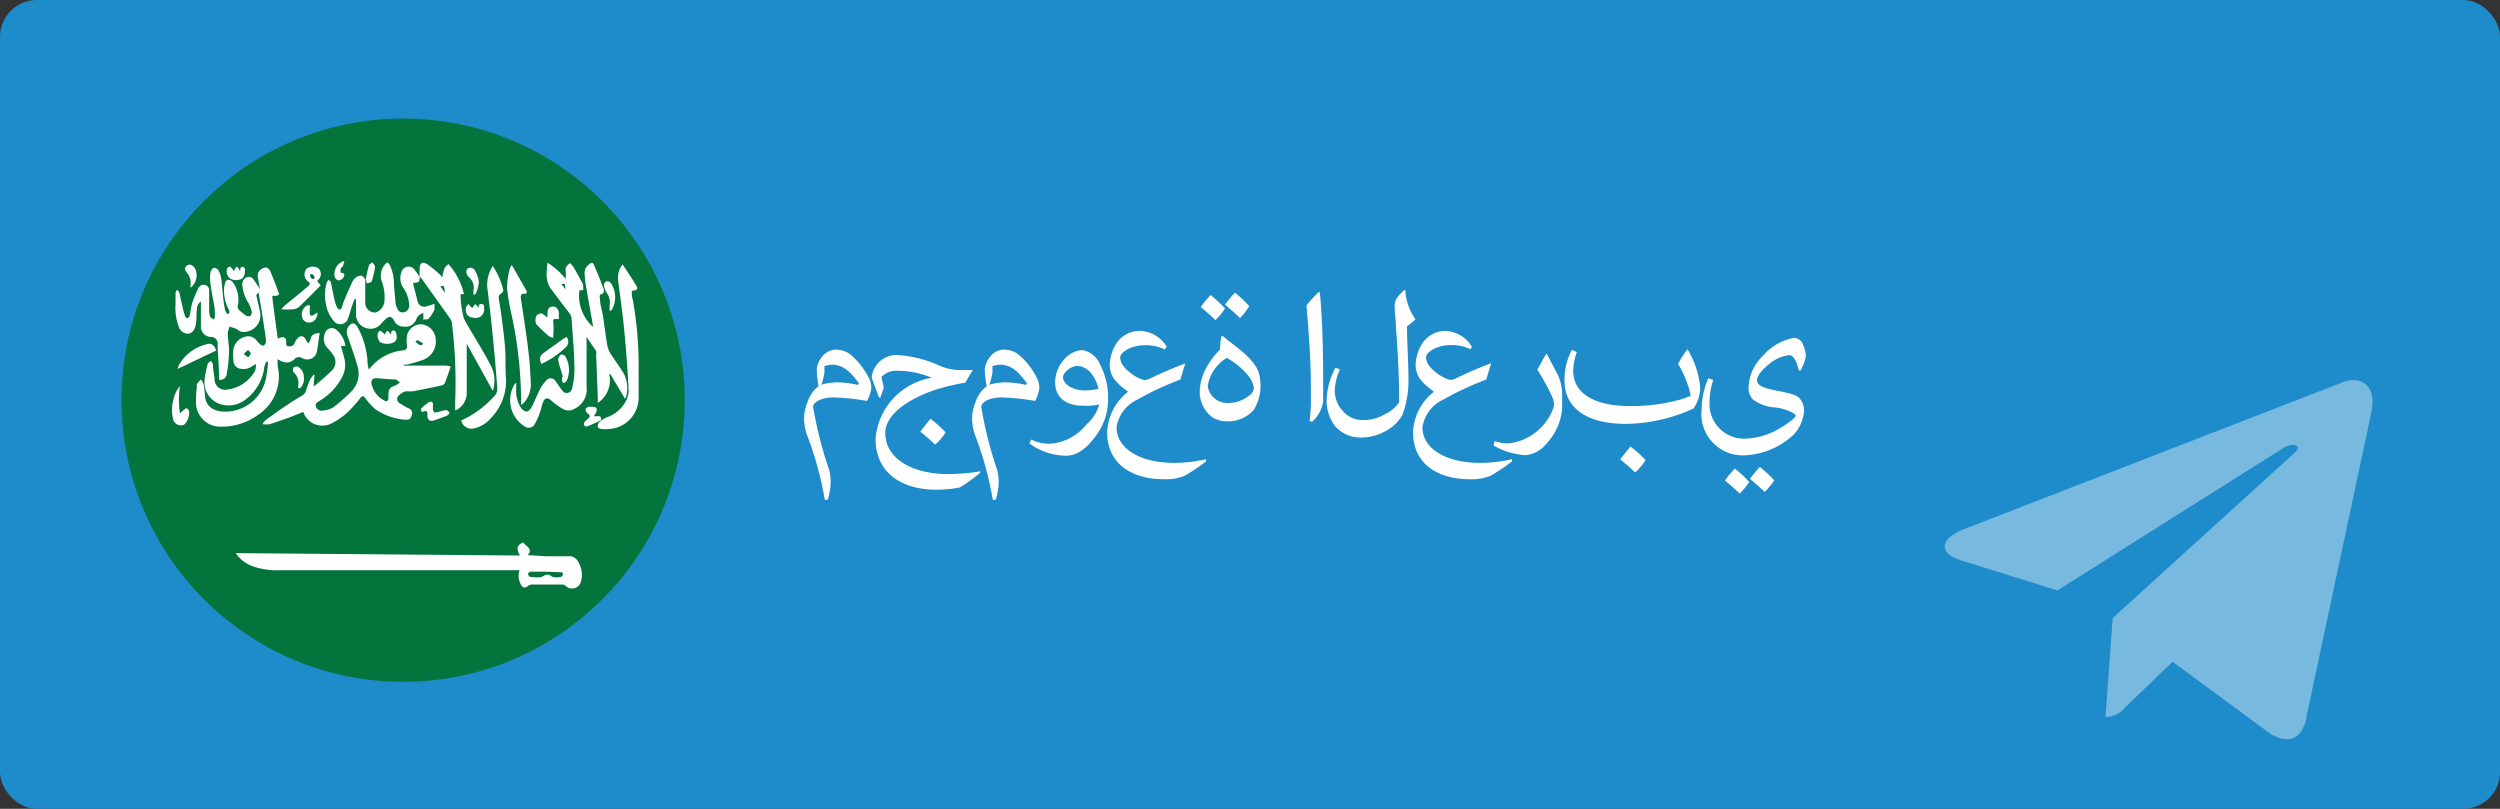 <svg xmlns="http://www.w3.org/2000/svg" viewBox="0 0 136 44"><rect x="0" y="0" width="136" height="44" fill="#333333" stroke="none"/><defs><style>.cls-1{fill:#1e8bca;}.cls-2,.cls-5{fill:#fff;}.cls-2{opacity:0.4;}.cls-3,.cls-4{fill:#03743c;}.cls-4{fill-rule:evenodd;}</style></defs><title>资源 8</title><g id="图层_2" data-name="图层 2"><g id="图层_1-2" data-name="图层 1"><rect class="cls-1" width="136" height="44" rx="2"/><path class="cls-2" d="M125.47,39,129,22.44c.31-1.45-.53-2-1.49-1.67l-20.63,8c-1.41.55-1.39,1.34-.24,1.7l5.28,1.65,12.25-7.72c.57-.38,1.1-.16.67.22l-9.91,9L114.54,39a1.37,1.37,0,0,0,1.07-.52L118.19,36l5.35,3.94c1,.55,1.67.27,1.94-.9Z"/><g id="Page-1"><g id="flags"><g id="turkey"><circle id="red" class="cls-3" cx="21.93" cy="21.77" r="15.32"/><path id="white" class="cls-4" d="M29.55,23.22l-1.19,1.21-.24-1.68L26.6,22l1.52-.75.24-1.67,1.19,1.21,1.67-.29L30.43,22l.79,1.5-1.67-.28Zm-3.31,2.27a7.67,7.67,0,1,1,0-7.43,6,6,0,1,0,0,7.43Z"/></g></g></g><path class="cls-5" d="M16.49,22.41c-.3.12-.6.25-.89.35s-.63.22-.94.32a2.1,2.1,0,0,1-.36,0l0-.06a1.62,1.62,0,0,1,.18-.19c.37-.27.75-.54,1.14-.8s.54-.35.82-.51a.49.49,0,0,0,.22-.31,4.07,4.07,0,0,1,.22-.58,1.37,1.37,0,0,1,.18-.24l.05,0-.05.63a1.58,1.58,0,0,0,.21-.16c.25-.22.51-.43.74-.66a.66.66,0,0,0,.1-.91,1.92,1.92,0,0,0-.26-.32.74.74,0,0,1-.18-.82.39.39,0,0,1,.64-.2,1.45,1.45,0,0,1,.48.87l-.24,0c.06.25.14.5.2.75a1.4,1.4,0,0,1-.14.94,3.22,3.22,0,0,1-1.25,1.31c-.1.07-.23.12-.17.29a.31.31,0,0,0,.33.23,1.51,1.51,0,0,0,.58-.16,8.67,8.67,0,0,0,1-.87,1.38,1.38,0,0,0,.34-1.42c-.15-.53-.34-1.05-.52-1.58a.55.55,0,0,1,.18-.69.23.23,0,0,1,.2,0,.6.6,0,0,1,.18.23A4.48,4.48,0,0,1,20,19.82a2.92,2.92,0,0,0,.07.29,2.61,2.61,0,0,1,1.87-1.05.2.2,0,0,0,.2-.23,2.24,2.24,0,0,1,0-.58.79.79,0,0,1,.76-.61.86.86,0,0,1,.8.8A1.06,1.06,0,0,1,23,19.58a7.11,7.11,0,0,1-.9.26l-.14,0v.05a1.38,1.38,0,0,0,.2,0h2.11a1.22,1.22,0,0,1,.25.05c-.11.32-.21.61-.32.9a.26.26,0,0,1-.15.12c-.53.12-1.07.23-1.61.33-.13,0-.27,0-.39,0a1,1,0,0,0-.36.23.25.25,0,0,0,.05.41,3.77,3.77,0,0,0,.48.28.28.28,0,0,1,.18.38c-.06.21-.15.26-.37.24a3.23,3.23,0,0,1-1.64-.59,4,4,0,0,1-.51-.57c-.12-.15-.16-.17-.29,0a7.28,7.28,0,0,1-.69.77,4,4,0,0,1-.9.61,1.09,1.09,0,0,1-1.49-.61Zm4-1.84c-.21,0-.32.1-.28.31a1.32,1.32,0,0,0,.72.92s.14.06.15,0a.24.24,0,0,0,.05-.18c0-.42,0-.52.42-.67a.78.78,0,0,0,.21-.16c-.08,0-.16-.14-.25-.15C21.13,20.63,20.79,20.6,20.45,20.57ZM23,18.74l0-.07-.29-.17s-.08.06-.12.08a2.78,2.78,0,0,0,.27.21S22.94,18.76,23,18.74Z"/><path class="cls-5" d="M28.29,30.22c-.23-.37-.16-.59.18-.71.11.22.55.3.24.69l1,.06c.4,0,.79,0,1.19,0a.53.53,0,0,1,.52.25,1.37,1.37,0,0,1,.19,1.11.5.5,0,0,1-.86.23.21.21,0,0,0-.13-.05H28.93a.34.34,0,0,0-.21.08c-.15.12-.27.11-.37-.06a1,1,0,0,1-.09-.8H28c-4.26,0-8.51,0-12.77,0a4,4,0,0,1-1.41-.19,1.9,1.9,0,0,1-1-.74Zm1.38.88v0c-.27,0-.54,0-.82,0,0,0-.13.08-.13.11s.07.17.11.17c.26,0,.53.11.79-.08a.34.34,0,0,1,.31,0c.17.15.36.1.54.1a.21.21,0,0,0,.15-.13c0-.1,0-.14-.14-.14Z"/><path class="cls-5" d="M34,21.69l-.8-1.34h-.06a1.48,1.48,0,0,1-.62,1.57v-.27l-.09-2.4a.27.27,0,0,0,0-.15l-.52-.77a1.72,1.72,0,0,0,0,.23c0,.82,0,1.65,0,2.47a1.17,1.17,0,0,1-.66,1.21.61.61,0,0,1-.64,0A3.78,3.78,0,0,1,30,21.8c-.19-.18-.35-.18-.45.06s-.1.4-.18.58a3.22,3.22,0,0,1-.31.68.37.37,0,0,1-.48.1A1.68,1.68,0,0,1,28,20.89s0,0,.08-.07v.35a1.72,1.72,0,0,0,.25,1,.46.46,0,0,0,.32.22c.09,0,.21-.14.27-.24.17-.33.3-.68.47-1a1.71,1.71,0,0,1,.3-.42.31.31,0,0,1,.53,0l.3.43c.09.12.18.25.37.21s.22-.18.25-.32a4.41,4.41,0,0,0,.11-.88c0-1-.1-1.92-.16-2.88a.48.48,0,0,0-.12-.26c-.34-.44-.68-.89-1-1.32s-.23-.9-.19-1.42a4,4,0,0,1,1,.89c0-.16,0-.27,0-.38a.7.7,0,0,1,0-.25,1.23,1.23,0,0,1,.22-.24,1.37,1.37,0,0,1,.2.22c.18.31.35.63.52.94l0,.06a.76.76,0,0,1,0,.26s-.14,0-.2,0a2.27,2.27,0,0,0,.75,2c-.15-.86-.3-1.69-.44-2.52,0-.29-.12-.58.14-.82s.28-.17.38.05c.18.41.34.83.5,1.25,0,.11,0,.22-.13.25s-.1.16-.08.24c0,.32.11.63.16.94.08.52.14,1.05.23,1.57a1.28,1.28,0,0,0,.17.46c.24.39.53.76.76,1.16a1.8,1.8,0,0,1,.09,1.25Zm-3.46-6.23.23.28,0,0-.05-.31Z"/><path class="cls-5" d="M14.14,15.86c0-.25-.07-.51-.11-.76a.43.43,0,0,1,.16-.44c.23-.17.41-.14.52.11s.3.75.44,1.13c.06.14,0,.17-.14.19a1.28,1.28,0,0,1-.19,0,.65.65,0,0,0,0,.14c.09.73.19,1.45.29,2.19l.14-.05c.21-.07.31,0,.32.23s0,.22.14.24a.28.28,0,0,0,.31-.16.72.72,0,0,1,.14-.24c.17-.22.37-.19.49.06a.75.75,0,0,0,.13.18,1,1,0,0,0,.11-.2c.05-.26.13-.32.5-.37-.06.38-.09.76-.18,1.12a.54.54,0,0,1-.77.25.32.32,0,0,0-.42.06c-.28.24-.52.24-.92,0,0,.21,0,.41.05.61a2.5,2.5,0,0,1-1.1,2.41,3.34,3.34,0,0,1-2,.65,1.32,1.32,0,0,1-1.39-1.35,7.89,7.89,0,0,1,.05-.84.31.31,0,0,1,0-.13c.07-.09.15-.17.22-.25a1.08,1.08,0,0,1,.15.28,6,6,0,0,1,.07.61c.05.64.54.84,1,.86a2.26,2.26,0,0,0,2.35-2,4.81,4.81,0,0,0,.07-.53.55.55,0,0,0,0-.18l-.08,0a1.36,1.36,0,0,0-.11.28,2.57,2.57,0,0,1-1.06,1.8,1.47,1.47,0,0,1-1.43.19,1.25,1.25,0,0,1-.76-1.3,5.12,5.12,0,0,1,.17-.85c0-.05.09-.1.14-.15s.13.11.14.17c0,.26.07.53.09.79a.58.58,0,0,0,.71.58,2,2,0,0,0,1.39-.85.66.66,0,0,0,.14-.54l-.24.15a.77.77,0,0,1-.59.11.44.44,0,0,1-.38-.46,2.51,2.51,0,0,1,0-.61.86.86,0,0,1,.63-.67.57.57,0,0,1,.6.17,1.55,1.55,0,0,0,.21.23c.06.05.16.1.2.08a.28.28,0,0,0,.13-.2,4.91,4.91,0,0,0-.08-.67c-.1-.68-.21-1.36-.32-2,0,0,0,0,0-.05Zm-.64,3.58c.07-.1.15-.17.14-.23s-.14-.17-.16-.16a1.45,1.45,0,0,0-.22.21Z"/><path class="cls-5" d="M14.13,15.86l-.19.19c.07.3.15.64.22,1a.9.9,0,0,1-1,1c-.12,0-.22-.12-.33-.17a3.38,3.38,0,0,0-.34-.11,1.46,1.46,0,0,0-.1.34c0,.34.08.68.07,1a8,8,0,0,1-.12,1.2.36.36,0,0,1-.42.35c0-.58-.05-1.16-.08-1.75,0-.09,0-.18,0-.27s-.11-.29-.32-.31a.56.56,0,0,1-.59-.62V16.63c0-.07,0-.14,0-.23-.22.15-.21.35-.23.54s0,.48-.05.72-.16.45-.38.49a.52.52,0,0,1-.53-.34,2.83,2.83,0,0,1-.19-1.25c0-.21,0-.42,0-.64a1,1,0,0,1,.07-.15s.12.08.13.13c.06.25.11.5.17.75a4.94,4.94,0,0,0,.15.55c0,.05.08.11.12.11s.1-.07.12-.11c.06-.25.08-.51.16-.76a7.19,7.19,0,0,1,.32-.76.32.32,0,0,1,.37-.18.31.31,0,0,1,.22.34c0,.36,0,.72,0,1.09a.93.93,0,0,0,.07.33s.1.07.15.11.09-.11.09-.16c0-.23,0-.45-.05-.67s-.14-.73-.19-1.1a2.22,2.22,0,0,1,0-.63.36.36,0,0,1,.18-.24.28.28,0,0,1,.24.12,1.17,1.17,0,0,1,.16.44c.06.41.08.83.13,1.24a4.54,4.54,0,0,0,.09.51.88.88,0,0,0,.12.21c.17-.08.11-.17.07-.26a2.13,2.13,0,0,1-.25-1.13,1,1,0,0,1,.06-.31c0-.07.1-.17.16-.17a.31.31,0,0,1,.23.11,1.56,1.56,0,0,1,.3,1.27.28.28,0,0,0,.1.3c.12.09.23.2.36.28a.29.29,0,0,0,.24,0s.07-.13.06-.2a1.7,1.7,0,0,0-.18-.49,2.17,2.17,0,0,1-.34-1,.41.41,0,0,1,.21-.39.3.3,0,0,1,.39.09,6.65,6.65,0,0,1,.41.62Z"/><path class="cls-5" d="M22.83,15.11a3.91,3.91,0,0,1,0-.48c0-.33.16-.43.44-.24A6.94,6.94,0,0,1,24,15s0,.06.06.07c.06-.26.07-.53.34-.7A3.76,3.76,0,0,1,25.24,16h-.1l-.08,0a.81.81,0,0,0,0,.15c0,.31.06.63.12.94a1.24,1.24,0,0,0,.15.42c.47.83,1,1.64,1.42,2.48a1.74,1.74,0,0,1,.09,1.15.36.36,0,0,1,0,.09l-.05,0-1.4-2.53,0,0v.71c0,.65,0,1.3,0,2a1.06,1.06,0,0,1-.4.79.82.82,0,0,1-.23.13c0-.17,0-.31,0-.45a26,26,0,0,0-.18-4.32.56.56,0,0,0-.1-.24l-1.37-1.92-.23-.33Zm1.38.82c-.05-.41-.06-.42-.25-.34Z"/><path class="cls-5" d="M22.82,15.1c0,.25,0,.25-.34.3,0,0,0,0,0,.07.09.32.16.64.26,1a.38.38,0,0,0,.54.16s0,0,.05,0l.3-.1a1.16,1.16,0,0,1,0,.33,1.92,1.92,0,0,1-.32.48c-.05.06-.18,0-.28.07a2.45,2.45,0,0,0,0-.27v-.12a1,1,0,0,0-.25.14.81.81,0,0,0-.16.27.63.63,0,0,1-.64.34.55.55,0,0,1-.54-.33c-.13-.24-.28-.26-.47-.07a2.72,2.72,0,0,0-.24.24.74.74,0,0,1-.8.24.76.76,0,0,1-.56-.68c0-.24,0-.49,0-.73a1,1,0,0,1,0-.17h-.07a2.15,2.15,0,0,0-.13.32c-.09.25-.15.5-.24.74a.44.44,0,0,1-.78.12,1.86,1.86,0,0,1-.42-.91,2.36,2.36,0,0,1,.05-1.18.53.53,0,0,1,.11-.15c0,.05.1.09.11.15.07.34.13.69.21,1a1.24,1.24,0,0,0,.14.38c.09.14.17.13.24,0a2.76,2.76,0,0,0,.08-.27c.16-.38.32-.76.5-1.14a.66.66,0,0,1,.2-.24.43.43,0,0,1,.31-.09.36.36,0,0,1,.19.27c0,.38,0,.77,0,1.15a.53.53,0,0,0,.56.58.71.71,0,0,0,.48-.57,2.51,2.51,0,0,0-.15-1.15.92.92,0,0,1,.23-.94c.09-.12.16,0,.21.07a2.32,2.32,0,0,1,.23,1.1l.09,1a.8.8,0,0,0,.09.26.3.3,0,0,0,.34.22.36.36,0,0,0,.31-.36,1.76,1.76,0,0,0-.34-1,.94.94,0,0,1-.07-.86.4.4,0,0,1,.66-.15,6.19,6.19,0,0,1,.41.59Z"/><path class="cls-5" d="M33.87,14.38c.27.42.53.79.76,1.19.13.24-.11.21-.26.26,0,.15,0,.31.05.46a19.88,19.88,0,0,1,.32,3.85c0,.47,0,.93,0,1.39a1.71,1.71,0,0,1-1.66,1.81,1.24,1.24,0,0,1-.33,0c-.08,0-.21-.05-.23-.11a.33.33,0,0,1,.08-.26,1.39,1.39,0,0,1,.41-.27,1.83,1.83,0,0,0,1-.81,1.36,1.36,0,0,0,.19-.65c-.06-1.08-.13-2.17-.24-3.25-.08-.9-.22-1.81-.33-2.71A1.16,1.16,0,0,1,33.87,14.38Z"/><path class="cls-5" d="M26.8,14.46a4,4,0,0,1,.58,1.33c0,.05-.06.16-.11.17s-.16.13-.14.24c.05.36.12.71.16,1.07.07.57.15,1.13.19,1.7s0,1.13.05,1.69a2.9,2.9,0,0,1-.83,2.09,1.66,1.66,0,0,1-1,.57.57.57,0,0,1-.61-.45l.32-.15a5.67,5.67,0,0,0,1.49-1.18c.2-.2.15-.47.13-.72-.07-.9-.15-1.81-.24-2.71s-.17-1.54-.26-2.31a1.87,1.87,0,0,1,.18-1.16Z"/><path class="cls-5" d="M27.84,14.41c.28.5.54.94.79,1.39.07.12,0,.2-.12.18s-.2.08-.18.22c.14.95.3,1.91.41,2.87.08.61.11,1.24.14,1.86a1.55,1.55,0,0,1-.31.9,1.11,1.11,0,0,1-.22.2.76.76,0,0,1,0-.19,23,23,0,0,0-.51-4.67,13.08,13.08,0,0,1-.26-1.5,4.47,4.47,0,0,1,.14-1A.9.9,0,0,1,27.84,14.41Z"/><path class="cls-5" d="M17.45,15.52c-.41.41-.8.82-1.22,1.21a.73.73,0,0,1-.41.1,5.07,5.07,0,0,1-.52,0,2.2,2.2,0,0,1,.19-.21c.4-.33.81-.65,1.21-1,.21-.18.2-.19,0-.36a.47.47,0,0,1,0-.66.58.58,0,0,1,.63,0,.44.44,0,0,1,0,.61C17.23,15.29,17.23,15.29,17.45,15.52Zm-.55-.61a.19.19,0,0,0,.12.27s.09,0,.09-.07S17.05,14.9,16.9,14.91Z"/><path class="cls-5" d="M30.09,18.38a.71.71,0,0,1-.21-.08,6.4,6.4,0,0,1-.71-.67.54.54,0,0,1,0-.42c0-.07.15-.14.24-.16s.14.06.21.1l.16.12a1.16,1.16,0,0,0,0-.18c0-.24.06-.38.24-.41s.31.06.38.29l0,.13,0,.25a.34.34,0,0,1-.14,0c-.12,0-.16,0-.17.15C30.13,17.79,30.11,18.07,30.09,18.38Z"/><path class="cls-5" d="M11.76,19.07l-2.1,1,0,0a1,1,0,0,1,.09-.24,2.35,2.35,0,0,1,1.41-1.08C11.48,18.63,11.64,18.73,11.76,19.07Z"/><path class="cls-5" d="M9.79,21a5,5,0,0,0,0,1.49A1.25,1.25,0,0,1,10,22.3s.11-.1.15-.09a.23.23,0,0,1,.13.14.88.88,0,0,1-.26.75.43.43,0,0,1-.59-.26,2,2,0,0,1,0-1.08A1.69,1.69,0,0,1,9.79,21Z"/><path class="cls-5" d="M29.45,19.8c-.12-.28-.09-.44.11-.59l1.1-.79.16-.09a.41.41,0,0,1,0,.52A4.87,4.87,0,0,1,29.45,19.8Z"/><path class="cls-5" d="M23.25,22.58c0-.14,0-.27-.2-.2a.17.17,0,0,1-.14,0s0-.13,0-.15a2.17,2.17,0,0,1,.44-.36c.13-.07.24.05.2.21a.9.9,0,0,0,0,.16.34.34,0,0,0,.07.19s.11,0,.17,0a2,2,0,0,1,.48-.12c.05,0,.15.07.17.13s-.07.15-.13.17c-.23.1-.47.18-.7.26S23.24,22.83,23.25,22.58Z"/><path class="cls-5" d="M32.31,22.64l.24,0c.05,0,.12,0,.13.07a.17.17,0,0,1,0,.16q-.37.18-.75.33a.17.17,0,0,1-.17-.09s0-.12.06-.18.08-.07.12-.11c.19-.17.18-.2,0-.36a.24.24,0,0,1-.08-.2c0-.05.09-.1.14-.13a.43.43,0,0,1,.16,0c.31,0,.37.09.24.37A.59.59,0,0,0,32.31,22.64Z"/><path class="cls-5" d="M30.62,20.49l-.15-.5a2.36,2.36,0,0,1-.11-.44.43.43,0,0,1,.16-.26.27.27,0,0,1,.23.09,1.47,1.47,0,0,1,.11,1.26.36.36,0,0,1-.1.15.29.29,0,0,1-.13.05.61.61,0,0,1-.05-.12,1.61,1.61,0,0,1,0-.22Z"/><path class="cls-5" d="M20.92,18.21c.15-.27.15-.27.36,0,0-.06,0-.12,0-.15a.22.22,0,0,1,.15-.09s.1.06.11.11c.08.28.05.44-.11.54a.84.84,0,0,1-.74,0,.5.5,0,0,1-.12-.53.2.2,0,0,1,.13-.1s.08.06.12.1S20.89,18.15,20.92,18.21Z"/><path class="cls-5" d="M25.7,16.75c.16-.25.16-.25.34,0l0,0c0-.1,0-.24.17-.21s.12.16.12.25a.44.44,0,0,1-.5.5c-.34,0-.53-.2-.49-.53,0-.08.09-.14.14-.22l.14.16Z"/><path class="cls-5" d="M12.72,14.75c.16-.31.16-.31.35,0,0-.06,0-.12,0-.15s.11-.1.15-.09.1.09.11.14,0,.39-.17.51a.67.67,0,0,1-.63,0,.48.48,0,0,1-.16-.58.18.18,0,0,1,.13-.08s.08.05.11.09A.89.89,0,0,1,12.72,14.75Z"/><path class="cls-5" d="M25.76,16a1.62,1.62,0,0,1,0-.22.73.73,0,0,0-.18-.63L25.44,15c-.1-.17-.09-.31,0-.39a.28.28,0,0,1,.4.11,1.58,1.58,0,0,1,.21.62,1.83,1.83,0,0,1-.15.59c0,.05-.08.09-.12.13Z"/><path class="cls-5" d="M33.17,16.92a1.81,1.81,0,0,1,0-.34.89.89,0,0,0-.18-.67,1.19,1.19,0,0,1-.14-.4.24.24,0,0,1,.12-.2.29.29,0,0,1,.24.06,1.38,1.38,0,0,1,.07,1.49Z"/><path class="cls-5" d="M17.27,17c0,.37-.24.59-.55.54a.44.44,0,0,1-.23-.15.57.57,0,0,1,.22-.78s.12,0,.14,0a.19.19,0,0,1,0,.15c0,.09,0,.19,0,.29s.09.17.2.09Z"/><path class="cls-5" d="M10.37,15.65a.72.72,0,0,1,0-.19.82.82,0,0,0-.2-.62c-.09-.12-.18-.26,0-.39s.31,0,.43.13A.86.86,0,0,1,10.37,15.65Z"/><path class="cls-5" d="M19.89,15.22c.06-.27.1-.53.18-.77,0-.08.14-.13.21-.19,0,.09.14.19.12.27a4.05,4.05,0,0,1-.17.75c0,.06-.14.11-.22.13S19.93,15.28,19.89,15.22Z"/><path class="cls-5" d="M16.22,21.1a.52.52,0,0,1,0-.11.77.77,0,0,0-.26-.75.29.29,0,0,1,0-.24.28.28,0,0,1,.25-.05.66.66,0,0,1,.32.56.7.7,0,0,1-.21.61Z"/><path class="cls-5" d="M18.73,14.19a1,1,0,0,1-.07.26c0,.05-.09.09-.12.15a.49.49,0,0,0,0,.24s.12,0,.19.06a.33.33,0,0,1-.31.35c-.12,0-.23-.15-.23-.32A.76.76,0,0,1,18.73,14.19Z"/><path class="cls-5" d="M45.35,21.62c-.75,0-1.12.31-1.12.5a22,22,0,0,0,.88,3.46,2.82,2.82,0,0,1,.08.61,3.67,3.67,0,0,1-.16,1l-.16,0a18.65,18.65,0,0,0-1-3.61,3.1,3.1,0,0,1-.13-.78,2.33,2.33,0,0,1,.18-.9,1.75,1.75,0,0,1,.61-.89,6.21,6.21,0,0,1-.1-.89,1.31,1.31,0,0,1,.38-.82,1,1,0,0,1,.64-.28,1.33,1.33,0,0,1,.86.3,4.22,4.22,0,0,1,1,1.33,1.28,1.28,0,0,1,.09.44,1.76,1.76,0,0,1-.24.72A12.86,12.86,0,0,0,45.35,21.62Zm1.37-.78c-.39-.52-.8-1-1.45-1a1.25,1.25,0,0,0-.42.08l0,.35a3.68,3.68,0,0,1-.17.66,3.11,3.11,0,0,1,.93-.13,5.51,5.51,0,0,1,1.06.14Z"/><path class="cls-5" d="M50.71,20.56a4.81,4.81,0,0,0-1.9-.39,1.1,1.1,0,0,0-.86.34l.13.58-.19.54-.07,0-.4-1.08a1.35,1.35,0,0,1,1.48-1.23,6.55,6.55,0,0,1,2.25.59,2.89,2.89,0,0,0,1.16.22h.61l-.41.69a11.26,11.26,0,0,0-1.82.45c-1.5.56-2.53,1.37-2.53,2.28,0,1.42,1.5,2.24,3.41,2.24a11.09,11.09,0,0,0,1.76-.15l0,.07a8.58,8.58,0,0,1-1.12.81,6.74,6.74,0,0,1-1.29.12c-1.8,0-3.29-.87-3.29-2.77a3.66,3.66,0,0,1,3.07-3.32Zm-.09,2.22a6.94,6.94,0,0,1,.82.74,3,3,0,0,1-.57.67c-.26-.26-.53-.48-.8-.71C50.25,23.24,50.43,23,50.62,22.78Z"/><path class="cls-5" d="M54.5,21.62c-.76,0-1.12.31-1.12.5a21.68,21.68,0,0,0,.87,3.46,2.82,2.82,0,0,1,.08.61,3.67,3.67,0,0,1-.16,1l-.16,0a18.65,18.65,0,0,0-1-3.61,3.1,3.1,0,0,1-.13-.78,2.33,2.33,0,0,1,.18-.9,1.71,1.71,0,0,1,.62-.89,5.13,5.13,0,0,1-.11-.89,1.27,1.27,0,0,1,.39-.82.92.92,0,0,1,.63-.28,1.31,1.31,0,0,1,.86.3,4.08,4.08,0,0,1,1,1.33,1.28,1.28,0,0,1,.09.44,1.9,1.9,0,0,1-.23.72A13.12,13.12,0,0,0,54.5,21.62Zm1.36-.78c-.39-.52-.8-1-1.45-1a1.25,1.25,0,0,0-.42.08l0,.35a3.68,3.68,0,0,1-.17.66,3.11,3.11,0,0,1,.93-.13,5.6,5.6,0,0,1,1.07.14Z"/><path class="cls-5" d="M58.89,22.07c-.8,0-1.49-.37-1.49-1.28a1.87,1.87,0,0,1,.44-1.18,1.47,1.47,0,0,1,1-.57,1.27,1.27,0,0,1,1,.78,3.92,3.92,0,0,1,.44,1.88,3.29,3.29,0,0,1-.52,1.8c-.61.92-1.19,1.29-1.76,1.29a3.4,3.4,0,0,1-2-.67l.1-.21a2.15,2.15,0,0,0,1,.23,2.75,2.75,0,0,0,2-1.05A2.23,2.23,0,0,0,59.8,22,3.44,3.44,0,0,1,58.89,22.07Zm-.3-2.16c-.32,0-.76.35-.76.6,0,.43.6.73,1.16.73a3.31,3.31,0,0,0,.77-.09C59.58,20.46,59.18,19.91,58.59,19.91Z"/><path class="cls-5" d="M64.21,20.65a16.28,16.28,0,0,0-2.32,1.08,2,2,0,0,0-1.15,1.51c0,1.15,1.26,1.94,3.12,1.94a7.6,7.6,0,0,0,1.75-.2l0,.12a10.28,10.28,0,0,1-1.14.77,2.67,2.67,0,0,1-1.17.2c-1.66,0-3.07-.79-3.07-2.55a2.93,2.93,0,0,1,1.14-2.21c-.74-.53-1-.9-1-1.49a2.27,2.27,0,0,1,.31-1.05A1.51,1.51,0,0,1,62,18a1.77,1.77,0,0,1,1.47.86l-.11.15a2.33,2.33,0,0,0-1.06-.23c-.76,0-1.36.38-1.36.66s.17.56.59.87a2,2,0,0,0,.73.37,1,1,0,0,0,.37-.12c.62-.3,1.23-.56,1.85-.79l0,0Z"/><path class="cls-5" d="M66.44,18.29l.1,0c.42.4,1.71,1.18,1.94,2a2.54,2.54,0,0,1-.27,2,1.84,1.84,0,0,1-1.41.63,1.51,1.51,0,0,1-.82-.2,1.71,1.71,0,0,1-.71-1.52,2.86,2.86,0,0,1,.42-1.31,4,4,0,0,1,.68-.87A5.05,5.05,0,0,1,66.44,18.29Zm-.32-.88c-.28-.27-.53-.48-.8-.71a6.42,6.42,0,0,1,.54-.65,7.52,7.52,0,0,1,.78.73A3.49,3.49,0,0,1,66.12,17.41ZM65.7,21a1.07,1.07,0,0,0,1.14.92,1.76,1.76,0,0,0,1.07-.37.58.58,0,0,0,.3-.45,1.44,1.44,0,0,0-.37-.74,4,4,0,0,0-1.1-.89A2.18,2.18,0,0,0,65.7,21Zm1.74-3.72c-.28-.26-.53-.48-.8-.71a7.76,7.76,0,0,1,.54-.65,7.52,7.52,0,0,1,.78.73A3.49,3.49,0,0,1,67.44,17.32Z"/><path class="cls-5" d="M71.24,22.91a8.86,8.86,0,0,0,.07-1.37v-.67c0-1.25-.13-3.07-.24-4.25a5.92,5.92,0,0,1,.67-.73l.06,0c.14,1.49.18,3.22.18,4.82,0,.41,0,.82,0,1.12a1.81,1.81,0,0,1-.6,1.11Z"/><path class="cls-5" d="M76.45,15.79A3,3,0,0,0,77,17.37a3.72,3.72,0,0,1-.46.38c0,.88.08,2,.08,2.85a5.33,5.33,0,0,1-.34,2,2.27,2.27,0,0,1-.77.77,2.7,2.7,0,0,1-1.43.43,1.85,1.85,0,0,1-1.43-.59,2.31,2.31,0,0,1-.48-1.54A4,4,0,0,1,72.65,20l.24.1a3,3,0,0,0-.28,1.19A1.67,1.67,0,0,0,73,22.3a1.41,1.41,0,0,0,1.18.55,2.24,2.24,0,0,0,1.18-.33,1.73,1.73,0,0,0,.75-.64c0-.14,0-.29,0-.42,0-1-.07-2.3-.18-3.82,0-.28-.06-.6-.06-.9A.85.85,0,0,1,76,16.2a2.32,2.32,0,0,1,.41-.43Z"/><path class="cls-5" d="M80.85,20.65a16.28,16.28,0,0,0-2.32,1.08,2,2,0,0,0-1.15,1.51c0,1.15,1.26,1.94,3.12,1.94a7.67,7.67,0,0,0,1.75-.2l0,.12a10.28,10.28,0,0,1-1.14.77,2.67,2.67,0,0,1-1.17.2c-1.66,0-3.07-.79-3.07-2.55a2.93,2.93,0,0,1,1.14-2.21c-.74-.53-1-.9-1-1.49a2.27,2.27,0,0,1,.31-1.05A1.51,1.51,0,0,1,78.6,18a1.77,1.77,0,0,1,1.47.86L80,19a2.33,2.33,0,0,0-1.06-.23c-.76,0-1.36.38-1.36.66s.17.56.59.87a2,2,0,0,0,.73.37,1,1,0,0,0,.37-.12c.62-.3,1.23-.56,1.85-.79l0,0Z"/><path class="cls-5" d="M84.15,19.26l.49.93a2.55,2.55,0,0,1,.34,1.3v.75a3.15,3.15,0,0,1-.86,1.9,1.62,1.62,0,0,1-1.13.62,3.91,3.91,0,0,1-1.75-.53l.07-.23a2.37,2.37,0,0,0,.76.12,2.94,2.94,0,0,0,2.4-1.84.84.84,0,0,0,.07-.3,1.12,1.12,0,0,0-.09-.36,11.34,11.34,0,0,0-.82-1.51c.16-.29.31-.57.48-.85Z"/><path class="cls-5" d="M88.46,23.06c-1.9,0-3.35-.69-3.35-2.37a3.47,3.47,0,0,1,.4-1.66l.27.12a3.38,3.38,0,0,0-.2,1c0,1.38,1.37,1.94,3.08,1.94A10.13,10.13,0,0,0,91,21.84a5.24,5.24,0,0,0,.9-.28c.06,0,.07,0,.07-.07a5.64,5.64,0,0,0-.68-1.69A4.79,4.79,0,0,1,91.8,19h0a4.79,4.79,0,0,1,.69,2.09,2,2,0,0,1-.37,1.14A9.18,9.18,0,0,1,88.46,23.06Zm.24,1.23a6.94,6.94,0,0,1,.82.74,3,3,0,0,1-.57.67c-.27-.26-.53-.48-.81-.71C88.33,24.75,88.51,24.51,88.7,24.29Z"/><path class="cls-5" d="M97.86,20.17c-.13-.58-.33-.85-.52-.85a2.06,2.06,0,0,0-1.09.48c-.38.3-.67.64-.67.89,0,.6,1.78.53,2.26.92a1,1,0,0,1,.3.76,2.12,2.12,0,0,1-.56,1.27,4.18,4.18,0,0,1-2.64,1.13,2.25,2.25,0,0,1-2.37-2.51,4.27,4.27,0,0,1,.36-1.68l.27.09A3.74,3.74,0,0,0,93,21.86a1.88,1.88,0,0,0,2,2,3.94,3.94,0,0,0,1.84-.57c.44-.26.85-.58.85-.68s-.5-.36-1.06-.44a2.31,2.31,0,0,1-1.25-.42.87.87,0,0,1-.26-.62,2.49,2.49,0,0,1,.76-1.75,3,3,0,0,1,1.7-1,.53.53,0,0,1,.5.36,1.71,1.71,0,0,1,.16.64,2.56,2.56,0,0,1-.28.76Zm-3.22,6.68c-.28-.27-.53-.48-.8-.71a5.32,5.32,0,0,1,.54-.65,7.52,7.52,0,0,1,.78.73A4,4,0,0,1,94.64,26.85ZM96,26.76c-.28-.26-.53-.48-.8-.71a6.21,6.21,0,0,1,.54-.65,7.52,7.52,0,0,1,.78.73A4,4,0,0,1,96,26.76Z"/></g></g></svg>